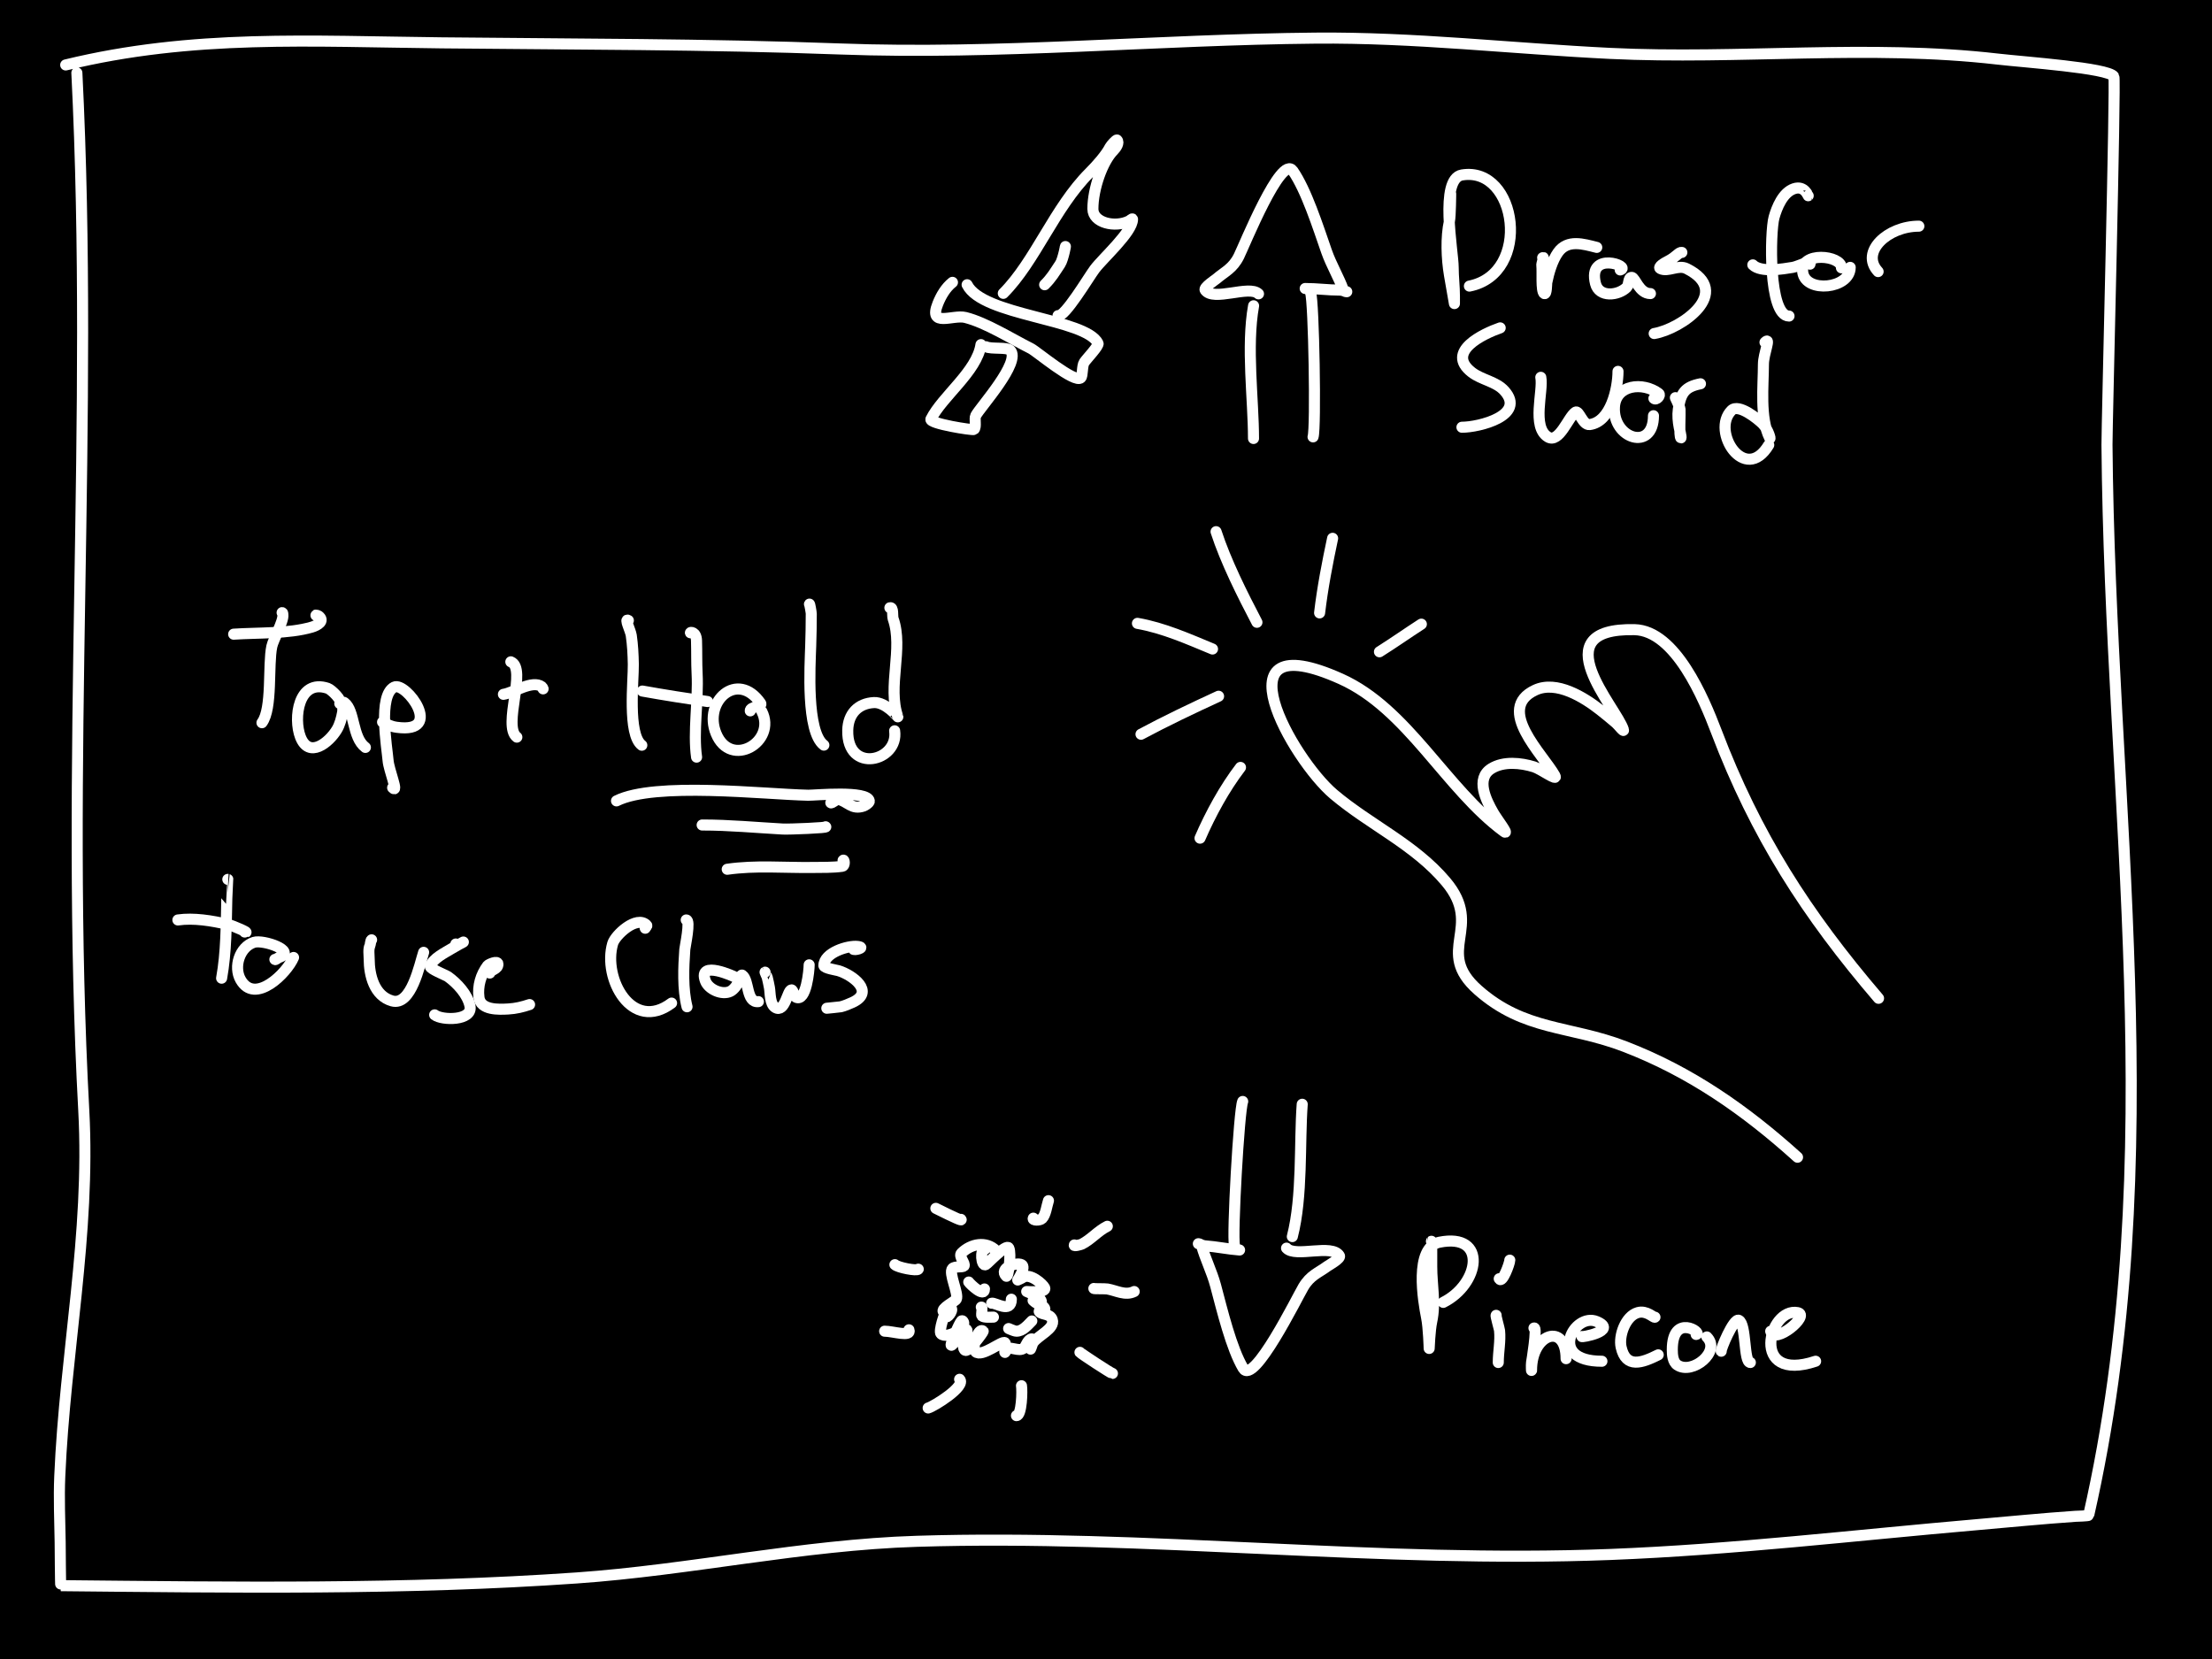 <?xml version="1.0" encoding="UTF-8" standalone="no"?>
<!DOCTYPE svg PUBLIC "-//W3C//DTD SVG 1.1//EN" "http://www.w3.org/Graphics/SVG/1.1/DTD/svg11.dtd">
<svg width="100%" height="100%" viewBox="0 0 800 600" version="1.1" xmlns="http://www.w3.org/2000/svg" xmlns:xlink="http://www.w3.org/1999/xlink" xml:space="preserve" xmlns:serif="http://www.serif.com/" style="fill-rule:evenodd;clip-rule:evenodd;stroke-linecap:round;stroke-linejoin:round;stroke-miterlimit:1.5;">
    <rect x="0" y="0" width="800" height="600" fill="#808080" stroke="none"/>
    <rect id="jump" x="0" y="0" width="800" height="600" style="fill:none;"/>
    <clipPath id="_clip1">
        <rect x="0" y="0" width="800" height="600"/>
    </clipPath>
    <g clip-path="url(#_clip1)">
        <rect x="0" y="0" width="800" height="600"/>
        <g>
            <path d="M650.1,418.529C631.239,401.51 611.442,387.663 587.624,378.499C567.706,370.836 551.367,372.911 534.525,358.04C518.435,343.833 536.917,335.459 522.931,318.861C511.612,305.428 495.538,298.38 482.36,287.26C467.386,274.626 439.37,225.115 484.903,245.513C509.133,256.368 522.823,285.175 543.945,300.754C546.046,302.303 541.37,296.212 540.071,293.947C537.527,289.514 533.506,281.589 539.389,277.955C543.802,275.229 550.034,275.872 554.784,277.346C557.386,278.153 563.655,282.869 562.33,280.488C558.095,272.879 540.661,256.386 555.214,249.587C562.959,245.968 572.914,252.229 578.749,256.802C580.666,258.305 582.536,259.852 584.389,261.433C585.325,262.232 587.487,265.083 587.133,263.904C584.762,256.009 557.309,226.994 591.143,227.724C605.96,228.044 616.256,252.783 620.672,264.398C635.038,302.184 653.344,330.604 679.398,361.048" style="fill:none;stroke:#fff;stroke-width:4px;"/>
            <path d="M412.662,265.547C421.829,260.635 431.272,256.16 440.716,251.807" style="fill:none;stroke:#fff;stroke-width:4px;"/>
            <path d="M411.372,225.448C420.836,227.106 429.689,231.071 438.523,234.723" style="fill:none;stroke:#fff;stroke-width:4px;"/>
            <path d="M439.807,192.288C443.307,203.038 449.303,214.983 454.588,225.06" style="fill:none;stroke:#fff;stroke-width:4px;"/>
            <path d="M481.959,194.689C480.083,203.505 478.301,212.704 477.25,221.665" style="fill:none;stroke:#fff;stroke-width:4px;"/>
            <path d="M514.054,225.733C508.968,229.011 504.028,232.508 498.9,235.725" style="fill:none;stroke:#fff;stroke-width:4px;"/>
            <path d="M434.008,303.132C437.8,294.387 442.839,285.12 448.638,277.545" style="fill:none;stroke:#fff;stroke-width:4px;"/>
        </g>
        <g>
            <path d="M102.033,221.562C102.292,221.549 102.269,222.034 102.306,222.291C102.641,224.625 98.851,231.24 98.31,233.776C96.883,240.45 98.581,256.256 94.743,261.379" style="fill:none;stroke:#fff;stroke-width:4px;"/>
            <path d="M114.273,222.541C113.542,222.42 114.857,222.479 115.159,222.706C117.678,224.593 114.843,226.2 112.738,226.815C104.395,229.254 93.199,228.788 84.507,229.359" style="fill:none;stroke:#fff;stroke-width:4px;"/>
            <path d="M122.893,254.443C124.1,253.541 119.864,249.374 118.544,248.935C107.832,245.371 106.056,259.826 108.652,266.533C111.737,274.507 118.999,268.562 121.818,263.892C122.939,262.038 123.539,259.685 123.922,257.57C124.132,256.412 123.609,253.388 124.552,254.094C128.398,256.975 127.31,266.69 132.146,270.313" style="fill:none;stroke:#fff;stroke-width:4px;"/>
            <path d="M142.004,284.89C144.279,287.268 140.641,278.434 140.366,275.154C139.955,270.257 136.645,251.464 142.563,248.5C146.779,246.39 160.948,265.42 143.519,263.038C141.31,262.736 140.312,262.078 138.356,261.144" style="fill:none;stroke:#fff;stroke-width:4px;"/>
            <path d="M184.749,239.356C190.756,241.681 181.628,262.628 186.924,266.595" style="fill:none;stroke:#fff;stroke-width:4px;"/>
            <path d="M196.416,249.135C196.627,249.838 196.318,248.623 195.974,248.365C192.552,245.802 185.726,250.588 182.07,251.112" style="fill:none;stroke:#fff;stroke-width:4px;"/>
            <path d="M227.252,224.395C225.677,223.447 228.044,227.987 228.305,229.807C228.807,233.306 228.984,236.654 229.048,240.235C229.152,245.97 226.887,265.6 232.12,269.52" style="fill:none;stroke:#fff;stroke-width:4px;"/>
            <path d="M249.697,228.847C249.562,228.594 251.797,228.337 251.904,231.69C252.031,235.688 251.913,239.686 252.121,243.699C252.618,253.282 250.633,264.804 251.927,273.828" style="fill:none;stroke:#fff;stroke-width:4px;"/>
            <path d="M255.909,253.719C249.529,252.801 239.746,251.272 232.319,249.926" style="fill:none;stroke:#fff;stroke-width:4px;"/>
            <path d="M271.345,257.091C271.148,255.551 275.977,255.602 275.093,254.326C266.757,242.3 254.211,253.603 258.981,265.291C264.25,278.204 281.015,268.259 275.516,257.276" style="fill:none;stroke:#fff;stroke-width:4px;"/>
            <path d="M292.756,218.49C292.848,218.335 293.405,221.473 293.405,221.975C293.407,225.833 293.327,229.762 293.201,233.668C292.976,240.63 291.506,264.647 297.961,269.484" style="fill:none;stroke:#fff;stroke-width:4px;"/>
            <path d="M321.841,219.809C323.209,219.419 322.681,222.822 323.008,223.749C326.828,234.552 320.859,248.348 324.714,259.25C324.719,259.266 320.295,253.874 316.072,254.093C310.323,254.391 306.732,258.161 306.597,264.106C306.235,280.047 325.148,275.399 323.558,264.308" style="fill:none;stroke:#fff;stroke-width:4px;"/>
            <path d="M300.479,290.324C300.699,290.717 302.594,288.997 303.029,289.075C306.566,289.716 307.957,293.066 312.406,291.493C312.712,291.385 314.5,290.354 314.407,289.701C313.844,285.78 294.504,287.657 292.283,287.607C276.222,287.242 236.848,282.696 222.966,289.646" style="fill:none;stroke:#fff;stroke-width:4px;"/>
            <path d="M298.597,299.015C299.725,299.373 285.444,299.959 283.124,299.832C273.365,299.295 263.716,298.368 253.942,298.373" style="fill:none;stroke:#fff;stroke-width:4px;"/>
            <path d="M304.913,311.167C305.357,310.546 305.739,313.144 304.622,313.304C301.224,313.792 297.207,313.688 293.772,313.732C283.434,313.863 273.279,312.908 263.011,314.381" style="fill:none;stroke:#fff;stroke-width:4px;"/>
            <path d="M82.395,318.043C82.412,318.045 82.046,324.238 82.031,324.91C81.815,334.428 81.845,344.428 80.151,353.776" style="fill:none;stroke:#fff;stroke-width:4px;"/>
            <path d="M88.515,337.083C90.723,337.68 84.477,334.796 82.247,334.286C76.632,333.002 70.11,331.888 64.337,332.716" style="fill:none;stroke:#fff;stroke-width:4px;"/>
            <path d="M99.415,346.991C99.569,347.313 100.446,346.446 100.9,346.285C107.511,343.948 95.244,339.73 91.837,340.812C86.687,342.448 84.396,349.642 86.999,354.299C92.176,363.563 103.814,351.88 106.167,346.282" style="fill:none;stroke:#fff;stroke-width:4px;"/>
            <path d="M134.393,339.9C134.084,339.894 133.921,341.757 133.785,342.027C133.161,343.275 133.519,345.458 133.519,346.817C133.519,352.749 135.365,360.155 141.768,361.984C148.794,363.992 151.782,348.708 153.21,344.422" style="fill:none;stroke:#fff;stroke-width:4px;"/>
            <path d="M164.848,341.41C165.448,342.135 167.579,340.697 167.579,340.697C167.579,340.697 164.708,342.238 163.322,343.092C160.923,344.568 156.553,346.634 155.605,349.478C155.309,350.365 161.321,352.725 161.991,353.203C165.323,355.583 169.141,359.68 169.974,363.847C171.059,369.274 159.755,369.082 157.202,367.04" style="fill:none;stroke:#fff;stroke-width:4px;"/>
            <path d="M177.142,351.914C177.688,350.522 180.086,350.636 180.086,348.68C180.086,347.239 176.687,348.776 176.36,349.212C173.874,352.527 172.704,356.584 173.22,360.714C173.81,365.434 180.439,365.098 183.811,364.911C186.554,364.759 188.949,364.174 191.527,363.315" style="fill:none;stroke:#fff;stroke-width:4px;"/>
            <path d="M233.349,335.708C233.221,335.519 234.236,334.976 233.836,334.577C230.216,330.956 222.496,338.168 221.596,341.229C217.878,353.871 228.577,373.512 242.883,362.782" style="fill:none;stroke:#fff;stroke-width:4px;"/>
            <path d="M248.184,332.714C249.857,332.7 247.746,342.334 247.673,343.358C247.207,349.875 246.87,357.709 248.471,364.113" style="fill:none;stroke:#fff;stroke-width:4px;"/>
            <path d="M265.384,353.147C266.297,353.587 252.11,346.763 255.124,354.8C256.268,357.851 261.19,360.015 264.171,358.525C265.528,357.846 266.842,355.926 267.364,354.534C267.422,354.378 267.968,352.364 268.428,352.671C271.001,354.386 269.802,362.777 274.282,362.25" style="fill:none;stroke:#fff;stroke-width:4px;"/>
            <path d="M276.699,351.596C276.662,351.614 277.423,353.26 277.475,353.469C277.783,354.701 278.04,355.946 278.274,357.194C278.636,359.128 278.357,363.152 280.402,364.379C283.912,366.485 284.812,357.993 286.256,357.993C286.879,357.993 287.137,360.296 287.853,360.654C291.602,362.528 292.643,350.788 292.643,348.946" style="fill:none;stroke:#fff;stroke-width:4px;"/>
            <path d="M308.628,343.245C308.511,343.91 313.529,342.709 310.205,342.293C306.691,341.854 297.964,344.561 297.964,349.212C297.964,350.163 302.571,350.854 303.286,351.074C308.353,352.633 316.596,358.707 308.342,362.516C307.201,363.043 305.258,363.852 304.085,364.113C303.786,364.179 299.179,364.63 299.029,364.645" style="fill:none;stroke:#fff;stroke-width:4px;"/>
        </g>
        <path d="M27.8,26.343C34.078,151.431 23.5,276.471 30.3,401.674C32.726,446.335 23.5,489.573 21.614,533.96C21.278,541.883 21.631,549.841 21.76,557.766C21.784,559.25 21.846,573.475 21.985,573.476C84.088,574.091 146.479,575.024 208.515,570.691C249.734,567.812 290.079,558.731 331.559,557.432C415.016,554.818 498.686,565.456 582.374,562.195C626.72,560.467 670.685,555.253 714.861,551.426C726.774,550.394 738.667,549.21 750.598,548.394C751.022,548.365 755.342,548.273 755.4,548.02C784.876,418.095 763.115,291.43 762.02,160.871C761.969,154.782 765.235,28.729 764.504,27.657C762.394,24.563 732.359,22.507 722.448,21.362C675.772,15.971 628.974,21.588 582.266,19.309C546.748,17.576 511.35,13.462 475.751,13.787C418.634,14.308 360.979,19.845 303.921,17.714C255.452,15.905 208.077,16.013 159.71,15.495C112.628,14.992 69.645,12.325 23.76,23.486" style="fill:none;stroke:#fff;stroke-width:4px;"/>
        <g>
            <path d="M453.375,110.588C450.711,125.387 453.345,144.518 453.345,158.582" style="fill:none;stroke:#fff;stroke-width:4px;"/>
            <path d="M473.99,105.882C475.16,108.831 475.967,154.894 474.885,157.999" style="fill:none;stroke:#fff;stroke-width:4px;"/>
            <path d="M455.153,106.268C451.8,102.994 438.82,109.159 435.869,104.924C435.223,103.998 439.578,101.147 439.933,100.842C443.02,98.184 445.837,97.147 448.062,92.677C450.051,88.679 463.348,55.706 467.57,61.765C472.416,68.72 476.616,81.895 479.762,90.927C481.446,95.759 484.328,100.533 485.859,104.924C486.05,105.474 487.078,105.508 487.078,105.508C487.078,105.508 485.463,104.924 484.639,104.924C480.374,104.924 476.304,104.341 472.04,104.341" style="fill:none;stroke:#fff;stroke-width:4px;"/>
        </g>
        <g>
            <path d="M467.387,447.23C471.137,432.669 469.924,413.395 470.964,399.37" style="fill:none;stroke:#fff;stroke-width:4px;"/>
            <path d="M446.481,450.399C445.532,447.373 448.131,401.376 449.439,398.36" style="fill:none;stroke:#fff;stroke-width:4px;"/>
            <path d="M465.295,451.407C468.397,454.919 481.797,449.731 484.427,454.172C485.002,455.144 480.449,457.665 480.072,457.943C476.797,460.366 473.911,461.192 471.362,465.485C469.083,469.325 453.386,501.225 449.623,494.871C445.304,487.577 442.09,474.127 439.619,464.888C438.297,459.944 435.775,454.971 434.574,450.478C434.424,449.915 433.401,449.806 433.401,449.806C433.401,449.806 434.968,450.507 435.79,450.568C440.043,450.883 444.059,451.765 448.311,452.081" style="fill:none;stroke:#fff;stroke-width:4px;"/>
        </g>
        <g>
            <path d="M542.563,118.583C536.5,120.686 522.663,127.17 532.258,134.633C535.85,137.427 541.066,137.928 544.123,141.367C552.044,150.278 534.915,154.516 528.73,154.516" style="fill:none;stroke:#fff;stroke-width:4px;"/>
            <path d="M557.252,136.458C558.231,141.369 553.846,154.449 559.837,158.043C563.902,160.482 567.159,150.81 569.779,149.064C571.083,148.194 572.393,153.868 574.91,153.554C582.581,152.595 585.172,140.446 585.172,134.312" style="fill:none;stroke:#fff;stroke-width:4px;"/>
            <path d="M598.163,144.098C599.008,144.931 600.769,142.963 599.924,142.329C594.138,137.99 584.389,139.135 583.889,147.14C583.161,158.796 598,163.361 598,150.347" style="fill:none;stroke:#fff;stroke-width:4px;"/>
            <path d="M606.097,144.057C605.317,142.846 607.461,146.67 607.62,148.102C607.73,149.084 607.204,158.364 607.941,158.364C608.191,158.364 607.361,154.823 607.3,154.516C606.903,152.533 606.692,150.113 606.979,148.102C607.848,142.018 609.436,139.914 614.996,138.802" style="fill:none;stroke:#fff;stroke-width:4px;"/>
            <path d="M638.337,123.798C640.647,121.508 637.766,127.902 637.766,131.746C637.766,139.454 636.423,151.189 640.011,158.364C640.519,159.381 639.69,155.478 637.445,153.233C635.852,151.64 628.82,145.829 626.221,148.422C618.686,155.941 631.081,175.278 639.69,160.929" style="fill:none;stroke:#fff;stroke-width:4px;"/>
        </g>
        <g>
            <path d="M354.78,124.632C353.35,134.314 340.803,143.348 336.686,151.581C335.895,153.164 351.869,155.715 352.264,155.32C353.233,154.352 352.307,151.496 352.887,150.335C354.358,147.394 369.532,130.839 365.35,126.657C364.191,125.498 358.438,126.316 356.626,125.41" style="fill:none;stroke:#fff;stroke-width:4px;"/>
            <path d="M344.471,102.112C342.023,104.046 340.338,106.936 339.179,109.833C335.666,118.615 344.637,113.689 349.149,114.817C356.567,116.672 365.907,122.574 372.827,126.034C374.953,127.097 388.743,138.781 390.898,136.627C391.649,135.875 391.262,132.342 392.144,131.019C392.96,129.794 397.548,125.002 397.129,124.164C392.634,115.174 355.408,114.25 349.772,102.978" style="fill:none;stroke:#fff;stroke-width:4px;"/>
            <path d="M382.662,114.149C385,114.928 393.821,100.119 395.882,97.37C398.914,93.328 409.591,83.887 409.591,79.3C409.591,78.835 408.76,79.715 408.345,79.923C403.327,82.432 395.259,80.643 395.259,75.561C395.259,68.263 398.72,58.391 402.737,54.375C403.666,53.446 404.912,51.565 403.983,50.636C403.734,50.387 401.746,52.617 401.491,53.129C400.053,56.005 396.663,59.825 394.013,62.476C381.362,75.127 374.405,94.546 362.857,106.094" style="fill:none;stroke:#fff;stroke-width:4px;"/>
            <path d="M385.227,89.567C385.65,87.543 384.567,93.78 383.42,95.501C381.285,98.704 380.314,100.476 377.812,102.978" style="fill:none;stroke:#fff;stroke-width:4px;"/>
        </g>
        <g>
            <path d="M524.669,70.138C524.65,69.998 524.61,78.174 524.206,79.99C522.898,85.877 523.218,93.473 524.206,99.406C524.784,102.871 526.013,109.791 526.013,109.791L526.013,107.082C526.013,103.624 525.561,100.231 525.561,96.696C525.561,90.943 520.505,64.652 528.722,63.283C548.78,59.94 554.197,98.916 531.431,103.469" style="fill:none;stroke:#fff;stroke-width:4px;"/>
            <path d="M557.92,93.203C558.721,92.573 557.42,95.246 557.62,96.245C557.901,97.652 557.247,105.54 558.523,106.179C559.383,106.609 559.323,102.632 559.426,102.115C560.118,98.655 561.428,94.164 563.49,91.278C566.943,86.443 572.666,88.267 577.487,89.472" style="fill:none;stroke:#fff;stroke-width:4px;"/>
            <path d="M585.972,97.628C590.178,96.369 574.021,90.507 577.036,102.566C578.324,107.721 585.312,106.933 588.324,103.921C589.276,102.969 588.784,100.309 590.13,100.309C591.354,100.309 592.818,106.179 596.903,106.179" style="fill:none;stroke:#fff;stroke-width:4px;"/>
            <path d="M608.266,91.295C607.235,91.055 606.246,92.928 603.225,94.439C602.082,95.01 599.373,96.577 600.515,97.148C603.224,98.502 606.945,95.622 609.998,97.148C627.098,105.698 608.013,119.002 598.258,120.628" style="fill:none;stroke:#fff;stroke-width:4px;"/>
            <path d="M653.956,70.793C653.906,70.845 652.65,66.976 648.829,68.25C644.803,69.592 642.614,75.003 641.605,78.635C640.189,83.731 639.492,114.306 647.023,114.306" style="fill:none;stroke:#fff;stroke-width:4px;"/>
            <path d="M654.614,95.536C655.464,93.6 650.463,96.349 648.378,96.696C644.901,97.276 636.798,98.663 633.929,95.793" style="fill:none;stroke:#fff;stroke-width:4px;"/>
            <path d="M665.983,96.858C666.114,92.351 650.878,90.714 651.99,98.502C653.076,106.103 669.148,104.5 669.148,96.696" style="fill:none;stroke:#fff;stroke-width:4px;"/>
            <path d="M679.244,98.225C672.622,91.102 682.732,81.796 693.983,81.796" style="fill:none;stroke:#fff;stroke-width:4px;"/>
        </g>
        <g>
            <path d="M517.699,448.923C517.726,448.893 517.804,451.501 517.804,452.047L517.804,458.063C517.804,464.973 519.274,471.105 517.804,477.963C517.123,481.145 516.879,487.682 516.879,487.682C516.879,487.682 516.682,480.218 515.953,476.575C514.751,470.565 511.399,451.106 520.581,449.27C538.141,445.758 535.157,464.427 521.97,471.021" style="fill:none;stroke:#fff;stroke-width:4px;"/>
            <path d="M542.218,462.468C543.25,464.483 546.035,456.915 546.035,455.749" style="fill:none;stroke:#fff;stroke-width:4px;"/>
            <path d="M541.105,475.708C540.825,475.606 542.267,480.547 542.332,481.203C542.722,485.1 541.87,488.897 541.87,492.773" style="fill:none;stroke:#fff;stroke-width:4px;"/>
            <path d="M554.781,480.302C556.122,479.593 553.913,492.698 553.902,492.773C553.771,493.689 553.902,496.475 553.902,495.549C553.902,482.245 566.398,478.104 566.398,491.384" style="fill:none;stroke:#fff;stroke-width:4px;"/>
            <path d="M572.117,483.364C571.609,483.831 585.343,481.323 577.505,477.963C569.379,474.481 559.387,492.31 579.356,492.31" style="fill:none;stroke:#fff;stroke-width:4px;"/>
            <path d="M598.542,476.379C598.138,476.752 595.607,473.783 592.314,474.724C587.843,476.001 585.392,483.143 586.298,487.219C588.043,495.072 593.91,492.9 599.719,489.996" style="fill:none;stroke:#fff;stroke-width:4px;"/>
            <path d="M613.432,482.622C616.028,482.151 604.809,474.677 604.809,488.145C604.809,489.868 604.949,492.557 606.661,493.698C612.041,497.285 622.583,488.795 617.305,483.517" style="fill:none;stroke:#fff;stroke-width:4px;"/>
            <path d="M622.504,488.688C622.097,488.386 626.988,476.557 628.875,477.5C631.674,478.9 630.566,492.773 633.04,492.773" style="fill:none;stroke:#fff;stroke-width:4px;"/>
            <path d="M640.396,481.468C641.639,486.557 654.855,475.662 650.163,474.724C639.618,472.615 632.632,500.313 656.642,492.31" style="fill:none;stroke:#fff;stroke-width:4px;"/>
        </g>
        <g>
            <path d="M356.199,451.837C354.352,451.716 354.856,458.209 356.511,457.381C357.124,457.075 363.995,449.671 364.842,451.365C365.841,453.363 364.684,462.314 363.916,461.546C361.113,458.743 367.432,456.362 369.47,457.381C371.176,458.234 368.081,462.934 368.081,462.934C368.081,462.934 369.358,462.392 369.932,462.009C372.545,460.267 377.163,464.437 377.8,465.711C378.788,467.687 371.321,467.1 371.321,467.1C371.321,467.1 377.962,469.714 376.412,471.265C375.722,471.955 373.635,470.339 373.635,470.339C373.635,470.339 375.049,471.728 375.949,471.728C376.337,471.728 378.327,473.052 377.8,473.579C377.709,473.67 375.3,473.855 375.949,474.504C377.021,475.576 379.82,475.011 380.577,477.281C381.666,480.548 375.381,482.991 373.635,485.611C373.174,486.302 372.709,487.925 372.709,487.925C372.709,487.925 374.416,484.223 373.172,484.223C371.798,484.223 371.07,486.788 370.395,487.462C368.571,489.286 364.954,486.313 363.916,488.388C362.663,490.895 364.162,486.32 363.453,485.611C362.52,484.678 355.044,491.086 352.809,488.851C351.264,487.306 353.92,479.78 355.586,481.446C355.774,481.634 350.369,489.019 349.107,488.388C346.899,487.284 351.314,479.88 349.107,480.983C348.177,481.448 344.402,486.923 344.016,486.537C343.581,486.102 347.008,478.454 347.718,477.744C347.828,477.635 348.072,477.635 348.181,477.744C350.333,479.895 342.465,484.523 340.314,482.372C339.405,481.463 341.734,474.504 342.165,474.504L342.165,475.893C342.165,477.364 344.934,474.033 344.016,473.116C343.179,472.279 341.827,475.092 341.239,474.504C340.013,473.278 345.479,470.654 345.867,469.876C346.826,467.96 342.943,460.305 344.479,458.769C345.408,457.841 348.008,458.48 348.644,457.844C349.346,457.141 346.584,454.35 347.718,453.216C351.161,449.773 356.692,448.769 360.214,452.29" style="fill:none;stroke:#fff;stroke-width:4px;"/>
            <path d="M350.364,463.663C350.887,464.448 356.049,469.412 356.049,466.174" style="fill:none;stroke:#fff;stroke-width:4px;"/>
            <path d="M358.644,471.331C359.767,470.92 365.767,475.168 365.767,469.876" style="fill:none;stroke:#fff;stroke-width:4px;"/>
            <path d="M354.9,472.733C355.507,472.516 354.782,475.551 355.123,475.893C355.823,476.593 358.225,476.355 359.288,476.355" style="fill:none;stroke:#fff;stroke-width:4px;"/>
            <path d="M364.951,480.578C364.122,480.144 366.683,481.446 367.618,481.446C369.905,481.446 371.656,479.259 373.172,477.744" style="fill:none;stroke:#fff;stroke-width:4px;"/>
            <path d="M388.559,450.247C388.141,450.944 391.069,450.052 391.221,449.976C394.582,448.296 397.007,445.232 400.477,443.497" style="fill:none;stroke:#fff;stroke-width:4px;"/>
            <path d="M395.608,465.995C395.426,466.142 399.67,466.04 400.477,466.174C403.66,466.705 406.968,468.713 410.195,467.1" style="fill:none;stroke:#fff;stroke-width:4px;"/>
            <path d="M390.583,489.094C390.956,489.562 401.849,496.718 402.328,496.718" style="fill:none;stroke:#fff;stroke-width:4px;"/>
            <path d="M369.436,501.167C369.744,502.828 369.553,511.99 367.618,511.99" style="fill:none;stroke:#fff;stroke-width:4px;"/>
            <path d="M347.059,498.835C349.576,501.361 337.607,508.733 335.686,509.214" style="fill:none;stroke:#fff;stroke-width:4px;"/>
            <path d="M328.729,480.943C329.763,483.685 322.882,481.446 319.951,481.446" style="fill:none;stroke:#fff;stroke-width:4px;"/>
            <path d="M332.101,459.011C331.697,459.771 324.709,458.437 323.653,457.381" style="fill:none;stroke:#fff;stroke-width:4px;"/>
            <path d="M347.548,441.001C348.194,441.692 345.333,440.453 338.463,437.018" style="fill:none;stroke:#fff;stroke-width:4px;"/>
            <path d="M373.72,440.565C373.215,441.489 376.13,441.465 376.874,440.72C378.229,439.366 378.563,436.116 379.188,434.241" style="fill:none;stroke:#fff;stroke-width:4px;"/>
        </g>
    </g>
</svg>
